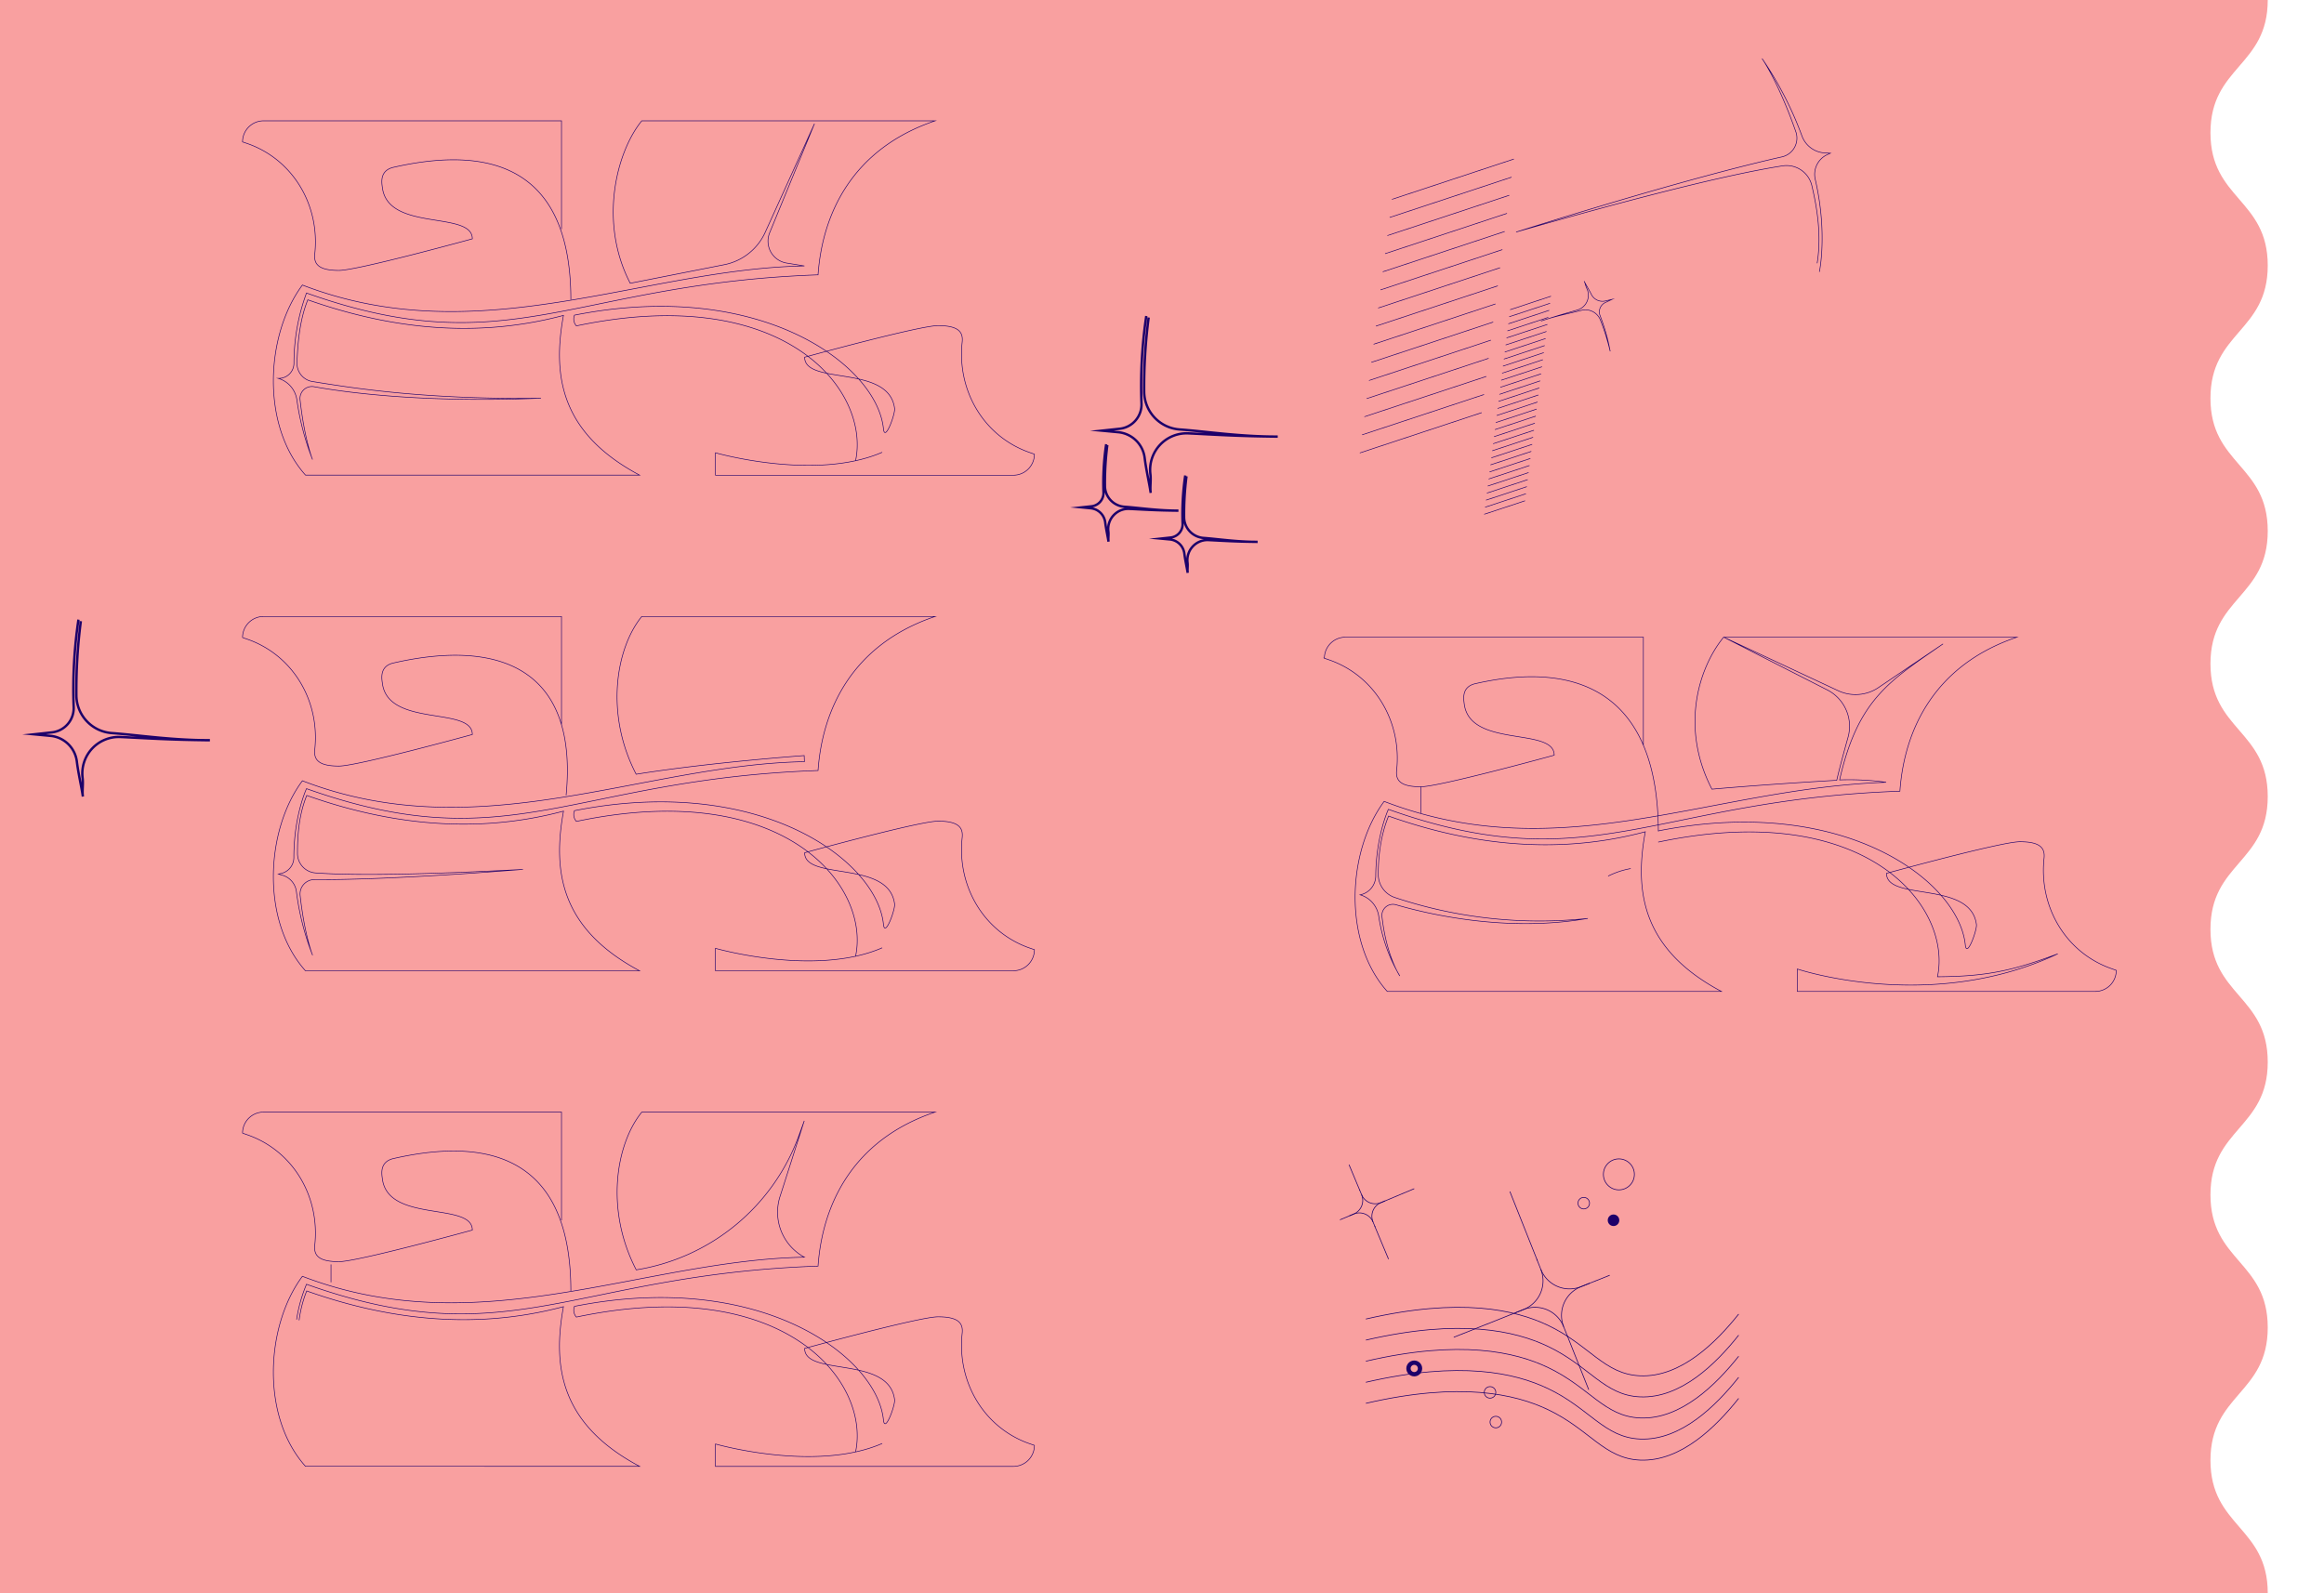<svg xmlns="http://www.w3.org/2000/svg" viewBox="0 0 973.72 667.63"><rect x="0" y="0" width="973.72" height="667.63" fill="#808080" stroke="none"/><defs><style>.cls-1{fill:#f9a0a0;}.cls-2,.cls-3,.cls-4,.cls-6{fill:none;stroke:#1d006a;stroke-miterlimit:10;}.cls-2{stroke-width:0.25px;}.cls-4{stroke-width:0.29px;}.cls-5{fill:#1d006a;}.cls-6{stroke-width:1.81px;}.cls-7{fill:#fff;}</style></defs><title>Asset 7</title><g id="Layer_2" data-name="Layer 2"><g id="Layer_1-2" data-name="Layer 1"><rect class="cls-1" width="972.42" height="667.63"/><path class="cls-2" d="M239.18,541c0-50.17-27.47-66.17-74.3-55.49-5.76,1.32-5,6.24-4.67,8.5,2.34,18.62,37.69,9.57,37.69,21.48,0,0-48.09,13.24-55.9,13.24h0c-8.36,0-10.59-2.54-10.12-6.89,2.24-20.36-9.09-39.72-28.47-46.35l-1.79-.62h0a8.83,8.83,0,0,1,8.83-8.83H235.26v45.36"/><path class="cls-2" d="M358.49,608.38c6.18-29.35-29.58-74.86-117-56.43a4.36,4.36,0,0,1-.79-4.5c77.63-15.41,126.74,20.76,129.45,47.61.59,5.88,5-6.24,4.67-8.5-2.34-18.61-37.69-9.57-37.69-21.48,0,0,48.09-13.24,55.9-13.24h0c8.36,0,10.59,2.54,10.11,6.9-2.23,20.35,9.1,39.72,28.48,46.35l1.79.61h0a8.83,8.83,0,0,1-8.83,8.83H299.77v-9.39s41.79,12,69.86-.22"/><line class="cls-2" x1="138.68" y1="537.38" x2="138.68" y2="529.88"/><path class="cls-2" d="M125.32,553.31A50.58,50.58,0,0,1,128.5,541c29.44,10.44,67,17.44,107.58,6.58-4.71,25.54-1,49.43,31.88,66.92H128c-18.76-20.92-16.71-58.93-1.3-79.64,74,28.54,142.28-6.75,210.33-8h0a21.45,21.45,0,0,1-10.22-25.4l10.16-31.75-2.14,5.93a87.25,87.25,0,0,1-68.26,56.52h0c-13.24-25.51-8.35-53,2.35-66.12H391.8c-34.82,11.73-47.26,39.1-49.05,64.55-103.25,3.64-129.33,37.9-214.33,7.61a62.41,62.41,0,0,0-4.15,14.8"/><path class="cls-3" d="M32.87,259.67a198.54,198.54,0,0,0-2,36.73,10.21,10.21,0,0,1-9.08,10.51l-7.52.82,6.93.66a12.28,12.28,0,0,1,11,10.76c.64,5.17,1.88,10.2,2.53,14.67-.36-2.52.21-5.13-.12-7.81a15.28,15.28,0,0,1,15.83-17.15c9.64.44,20.23,1.21,37.51,1.35h0c-16.14,0-30-2.18-41.13-3A16,16,0,0,1,32,291.45a226.1,226.1,0,0,1,1.87-31.13"/><path class="cls-3" d="M480.27,132.43a198.56,198.56,0,0,0-2,36.72,10.23,10.23,0,0,1-9.09,10.52l-7.52.81,6.94.66a12.31,12.31,0,0,1,11,10.77c.64,5.17,1.87,10.2,2.53,14.66-.36-2.52.2-5.12-.12-7.8a15.28,15.28,0,0,1,15.82-17.16c9.65.45,20.23,1.22,37.52,1.36h0c-16.15,0-30-2.19-41.14-3a16,16,0,0,1-14.82-15.77,226.47,226.47,0,0,1,1.88-31.14"/><path class="cls-3" d="M496.6,199.26a109.6,109.6,0,0,0-1.11,20.21,5.62,5.62,0,0,1-5,5.79l-4.14.45,3.82.36a6.77,6.77,0,0,1,6.06,5.93c.35,2.84,1,5.61,1.4,8.07-.2-1.39.11-2.82-.07-4.29a8.41,8.41,0,0,1,8.71-9.45c5.31.25,11.14.67,20.65.75h0c-8.89,0-16.51-1.2-22.64-1.65a8.79,8.79,0,0,1-8.16-8.68,125.37,125.37,0,0,1,1-17.14"/><line class="cls-2" x1="634.29" y1="66.65" x2="583.21" y2="83.54"/><line class="cls-2" x1="633.32" y1="74.24" x2="582.25" y2="91.13"/><line class="cls-2" x1="632.36" y1="81.83" x2="581.29" y2="98.72"/><line class="cls-2" x1="631.4" y1="89.42" x2="580.33" y2="106.31"/><line class="cls-2" x1="630.44" y1="97.01" x2="579.36" y2="113.9"/><line class="cls-2" x1="629.48" y1="104.6" x2="578.4" y2="121.49"/><line class="cls-2" x1="628.52" y1="112.19" x2="577.44" y2="129.08"/><line class="cls-2" x1="627.56" y1="119.78" x2="576.48" y2="136.67"/><line class="cls-2" x1="626.59" y1="127.37" x2="575.52" y2="144.26"/><line class="cls-2" x1="625.63" y1="134.96" x2="574.56" y2="151.85"/><line class="cls-2" x1="624.67" y1="142.55" x2="573.6" y2="159.45"/><line class="cls-2" x1="649.82" y1="124.13" x2="632.72" y2="129.79"/><line class="cls-2" x1="649.45" y1="127.09" x2="632.34" y2="132.74"/><line class="cls-2" x1="649.08" y1="130.04" x2="631.97" y2="135.7"/><line class="cls-2" x1="648.7" y1="133" x2="631.59" y2="138.66"/><line class="cls-2" x1="648.33" y1="135.96" x2="631.22" y2="141.61"/><line class="cls-2" x1="647.95" y1="138.91" x2="630.84" y2="144.57"/><line class="cls-2" x1="647.58" y1="141.87" x2="630.47" y2="147.53"/><line class="cls-2" x1="647.2" y1="144.82" x2="630.09" y2="150.48"/><line class="cls-2" x1="646.83" y1="147.78" x2="629.72" y2="153.44"/><line class="cls-2" x1="646.45" y1="150.74" x2="629.35" y2="156.39"/><line class="cls-2" x1="646.08" y1="153.69" x2="628.97" y2="159.35"/><line class="cls-2" x1="645.71" y1="156.65" x2="628.6" y2="162.31"/><line class="cls-2" x1="645.33" y1="159.6" x2="628.22" y2="165.26"/><line class="cls-2" x1="644.96" y1="162.56" x2="627.85" y2="168.22"/><line class="cls-2" x1="644.58" y1="165.52" x2="627.47" y2="171.17"/><line class="cls-2" x1="644.21" y1="168.47" x2="627.1" y2="174.13"/><line class="cls-2" x1="643.83" y1="171.43" x2="626.72" y2="177.09"/><line class="cls-2" x1="643.46" y1="174.38" x2="626.35" y2="180.04"/><line class="cls-2" x1="643.08" y1="177.34" x2="625.98" y2="183"/><line class="cls-2" x1="642.71" y1="180.3" x2="625.6" y2="185.95"/><line class="cls-2" x1="642.34" y1="183.25" x2="625.23" y2="188.91"/><line class="cls-2" x1="641.96" y1="186.21" x2="624.85" y2="191.87"/><line class="cls-2" x1="641.59" y1="189.16" x2="624.48" y2="194.82"/><line class="cls-2" x1="641.21" y1="192.12" x2="624.1" y2="197.78"/><line class="cls-2" x1="640.84" y1="195.08" x2="623.73" y2="200.73"/><line class="cls-2" x1="640.46" y1="198.03" x2="623.35" y2="203.69"/><line class="cls-2" x1="640.09" y1="200.99" x2="622.98" y2="206.65"/><line class="cls-2" x1="639.71" y1="203.94" x2="622.61" y2="209.6"/><line class="cls-2" x1="639.34" y1="206.9" x2="622.23" y2="212.56"/><line class="cls-2" x1="638.97" y1="209.86" x2="621.86" y2="215.51"/><line class="cls-2" x1="623.71" y1="150.15" x2="572.63" y2="167.04"/><line class="cls-2" x1="622.75" y1="157.74" x2="571.67" y2="174.63"/><line class="cls-2" x1="621.79" y1="165.33" x2="570.71" y2="182.22"/><line class="cls-2" x1="620.82" y1="172.92" x2="569.75" y2="189.81"/><path class="cls-2" d="M762.29,113.93s3.51-16.18-1.73-38.76a9.09,9.09,0,0,1,5.05-10.37l1.27-.58-2.43-.14A10.81,10.81,0,0,1,755,57a148.46,148.46,0,0,0-16.72-32.47s6.86,9.82,14.15,30.7a8.05,8.05,0,0,1-5.86,10.52C732.1,69,698.31,77.37,635.22,97.25,683.4,83.37,723.73,73.1,746.84,69.51a10.89,10.89,0,0,1,12.3,8.29c2,8.51,4.19,20.43,2.21,32.53"/><path class="cls-2" d="M674.65,147.24a83.25,83.25,0,0,0-4.25-15,4.32,4.32,0,0,1,2.19-5.45l2.89-1.36-2.86.69a5.2,5.2,0,0,1-5.89-2.79c-1-2-2.15-3.81-3-5.51.49,1,.63,2.08,1.13,3.1a6.46,6.46,0,0,1-4,9c-3.91,1.15-8.25,2.3-15.18,4.62h0c6.45-2.24,12.29-3.26,16.85-4.47a6.76,6.76,0,0,1,8.1,4.27,94.11,94.11,0,0,1,4,12.82"/><path class="cls-3" d="M463.47,186.16a109.68,109.68,0,0,0-1.12,20.22,5.63,5.63,0,0,1-5,5.79l-4.14.45L457,213a6.77,6.77,0,0,1,6.07,5.93c.35,2.84,1,5.61,1.39,8.07-.2-1.39.11-2.82-.07-4.3a8.41,8.41,0,0,1,8.71-9.44c5.31.24,11.14.67,20.65.74h0c-8.88,0-16.5-1.2-22.64-1.64a8.8,8.8,0,0,1-8.16-8.68,123.94,123.94,0,0,1,1-17.14"/><path class="cls-2" d="M237.19,333.32c5-51.07-25.48-66.17-72.31-55.49-5.76,1.31-5,6.23-4.67,8.49,2.34,18.62,37.69,9.57,37.69,21.49,0,0-48.09,13.23-55.9,13.23h0c-8.36,0-10.59-2.54-10.12-6.89,2.24-20.36-9.09-39.72-28.47-46.35l-1.79-.62h0a8.83,8.83,0,0,1,8.83-8.83H235.26v45.37"/><path class="cls-2" d="M358.49,400.66c6.18-29.35-29.58-74.86-117-56.43a4.35,4.35,0,0,1-.79-4.5c77.63-15.41,126.74,20.76,129.45,47.61.59,5.88,5-6.24,4.67-8.49-2.34-18.62-37.69-9.58-37.69-21.49,0,0,48.09-13.24,55.9-13.24h0c8.36,0,10.59,2.55,10.11,6.9-2.23,20.35,9.1,39.72,28.48,46.35l1.79.61h0a8.84,8.84,0,0,1-8.83,8.84H299.77v-9.4s41.79,12,69.86-.22"/><path class="cls-2" d="M266.54,324.46h0c-13.24-25.51-8.35-53,2.35-66.11H391.8c-34.82,11.73-47.26,39.1-49.05,64.55-103.25,3.64-129.33,37.89-214.33,7.6,0,0-5.32,11.32-5.3,28.81a6.87,6.87,0,0,1-5.47,6.77l-1,.21,1.76.52a8.16,8.16,0,0,1,5.77,6.79,111.64,111.64,0,0,0,6.79,26.72s-3.39-8.4-5.21-25a6,6,0,0,1,6.06-6.7c11.15.09,37.43-.34,87.26-4.27-37.84,2-69.28,2.75-86.87,1.47a8.17,8.17,0,0,1-7.57-8.15c0-6.59.38-15.75,3.89-24.32,29.44,10.43,67,17.43,107.58,6.57-4.71,25.55-1,49.43,31.88,66.93H128c-18.76-20.93-16.71-58.94-1.3-79.65,74,28.54,142.28-6.75,210.33-8h0l-.09-2.56S297.88,319.44,266.54,324.46Z"/><path class="cls-4" d="M572.28,552.77c39.57-9.16,62.54-3.88,76.19,2.59,17.62,8.35,23.64,20.57,38.73,21.2,17.1.71,31.87-14.06,41.27-25.86"/><path class="cls-4" d="M572.28,561.6c39.57-9.16,62.54-3.88,76.19,2.59,17.62,8.36,23.64,20.58,38.73,21.2,17.1.72,31.87-14,41.27-25.85"/><path class="cls-4" d="M572.28,570.44c39.57-9.17,62.54-3.89,76.19,2.58,17.62,8.36,23.64,20.58,38.73,21.21,17.1.71,31.87-14.06,41.27-25.86"/><path class="cls-4" d="M572.28,579.27c39.57-9.16,62.54-3.89,76.19,2.59,17.62,8.35,23.64,20.57,38.73,21.2,17.1.71,31.87-14.06,41.27-25.86"/><path class="cls-4" d="M572.28,588.1c39.57-9.16,62.54-3.88,76.19,2.59,17.62,8.35,23.64,20.57,38.73,21.2,17.1.71,31.87-14.06,41.27-25.86"/><circle class="cls-5" cx="676.04" cy="511.38" r="2.42"/><circle class="cls-4" cx="663.57" cy="504.21" r="2.42"/><circle class="cls-6" cx="592.55" cy="573.48" r="2.42"/><circle class="cls-4" cx="624.3" cy="583.51" r="2.42"/><circle class="cls-4" cx="626.73" cy="595.95" r="2.42"/><circle class="cls-4" cx="678.29" cy="492.15" r="6.49"/><path class="cls-4" d="M634.66,550.25,609.1,560.41"/><path class="cls-4" d="M674.45,534.42l-8.34,3.32"/><path class="cls-4" d="M644.13,528.27l-11.51-28.93"/><path class="cls-4" d="M665.65,582.39l-9-22.67"/><path class="cls-4" d="M634.66,550.25l3.71-1.48A12.93,12.93,0,0,1,655.16,556l1.72,4.32"/><path class="cls-4" d="M634.66,550.25l3.71-1.48A12.93,12.93,0,0,0,645.6,532l-1.72-4.32"/><path class="cls-4" d="M666.11,537.74l-3.71,1.48A12.92,12.92,0,0,0,655.16,556"/><path class="cls-4" d="M666.11,537.74l-3.71,1.48A12.93,12.93,0,0,1,645.6,532"/><path class="cls-4" d="M580.37,503.24l12.18-5.1"/><path class="cls-4" d="M561.42,511.18l4-1.66"/><path class="cls-4" d="M576,513.87l5.77,13.79"/><path class="cls-4" d="M565.22,488.09l4.53,10.8"/><path class="cls-4" d="M580.37,503.24l-1.76.74a6.2,6.2,0,0,1-8.12-3.32l-.87-2.06"/><path class="cls-4" d="M580.37,503.24l-1.76.74a6.21,6.21,0,0,0-3.33,8.12l.86,2.06"/><path class="cls-4" d="M565.39,509.52l1.77-.74a6.21,6.21,0,0,0,3.33-8.12"/><path class="cls-4" d="M565.39,509.52l1.77-.74a6.2,6.2,0,0,1,8.12,3.32"/><path class="cls-2" d="M683.24,364a34.39,34.39,0,0,0-9.46,3.15"/><line class="cls-2" x1="595.29" y1="329.71" x2="595.29" y2="340.78"/><path class="cls-2" d="M694.82,348.38c-.17-55.47-31.08-72.28-76.66-61.88-5.76,1.31-4.95,6.23-4.67,8.49,2.34,18.62,37.7,9.57,37.7,21.49,0,0-48.1,13.23-55.9,13.23h0c-8.37,0-10.6-2.54-10.12-6.89,2.23-20.36-9.1-39.72-28.47-46.35l-1.8-.62h0a8.84,8.84,0,0,1,8.84-8.83H688.55v45.37"/><path class="cls-2" d="M694.77,352.9C782.2,334.47,818,380,811.77,409.33c20.19-.12,31.34-2.4,50.41-9.62-53.36,25.15-109.13,6.38-109.13,6.38v9.4H877.86a8.83,8.83,0,0,0,8.83-8.84h0L884.9,406c-19.37-6.63-30.71-26-28.47-46.35.47-4.36-1.76-6.9-10.12-6.9h0c-7.81,0-55.9,13.24-55.9,13.24,0,11.91,35.36,2.87,37.69,21.49.29,2.25-4.07,14.37-4.67,8.49-2.7-26.85-51-63.18-128.6-47.77"/><path class="cls-2" d="M717.27,330.72c-13.24-25.52-5.8-50.57,4.91-63.7h122.9c-34.82,11.73-47.26,39.1-49.05,64.55-103.25,3.63-129.32,37.89-214.32,7.6,0,0-5.14,10.92-5.3,27.89A8.13,8.13,0,0,1,569.9,375h0a10.94,10.94,0,0,1,7.75,8.87A68.87,68.87,0,0,0,586.5,409s-5.66-8.37-7.47-24.92a4.61,4.61,0,0,1,5.87-4.92c13.56,3.95,46.42,11.67,80.25,5.74a191.2,191.2,0,0,1-80.78-8.8,10.19,10.19,0,0,1-6.9-9.61c0-6.61.75-15.81,4.32-24.5,29.43,10.43,67,17.43,107.57,6.57-4.71,25.55-1,49.43,31.89,66.93h-140c-18.77-20.93-16.72-58.94-1.31-79.65,74,28.54,136.51-5.55,210.33-8a111.76,111.76,0,0,0-19.5-1c7.66-33.91,21.15-41.61,43.33-57L787,288.17a17.13,17.13,0,0,1-16.8,1.3l-48-22.45,43.4,22.11A17.09,17.09,0,0,1,774.29,309c-1.83,6.56-3.82,13.92-4.72,18C769.57,327,742.29,328.51,717.27,330.72Z"/><path class="cls-2" d="M239.18,125.6c0-50.17-27.47-66.17-74.3-55.49-5.76,1.31-5,6.24-4.67,8.49,2.34,18.62,37.69,9.58,37.69,21.49,0,0-48.09,13.24-55.9,13.24h0c-8.36,0-10.59-2.54-10.12-6.9,2.24-20.35-9.09-39.72-28.47-46.35l-1.79-.61h0a8.83,8.83,0,0,1,8.83-8.84H235.26V96"/><path class="cls-2" d="M358.49,193c6.18-29.35-29.58-74.86-117-56.43a4.36,4.36,0,0,1-.79-4.5c77.63-15.41,126.74,20.75,129.45,47.6.59,5.89,5-6.23,4.67-8.49-2.34-18.62-37.69-9.57-37.69-21.49,0,0,48.09-13.23,55.9-13.23h0c8.36,0,10.59,2.54,10.11,6.89-2.23,20.36,9.1,39.72,28.48,46.35l1.79.62h0a8.84,8.84,0,0,1-8.83,8.83H299.77v-9.4s41.79,12,69.86-.21"/><path class="cls-2" d="M341.26,51.83,320.61,97.36a23.88,23.88,0,0,1-17.12,13.56l-39.43,7.79c-13.25-25.51-5.87-54.95,4.83-68.08H391.8c-34.82,11.73-47.26,39.1-49.05,64.55-103.25,3.64-129.33,37.89-214.33,7.61a85.07,85.07,0,0,0-5.26,29.47,6.36,6.36,0,0,1-6.54,6.31h0a11,11,0,0,1,7.76,9,110.93,110.93,0,0,0,6.56,25s-3.39-8.4-5.21-25a5,5,0,0,1,5.92-5.5c13.06,2.36,45.42,6.84,95,4.81-48.64.62-79-4.27-95.78-7a7.68,7.68,0,0,1-6.43-7.85c.25-6.95.92-17.58,4.53-26.38C158.38,136,195.51,143,236.08,132.18c-4.71,25.54-1,49.42,31.88,66.92H128c-18.76-20.92-16.71-58.94-1.3-79.65,74,28.55,142.28-6.74,210.33-8l-7.44-1.21a9.29,9.29,0,0,1-7.11-12.7Z"/><path class="cls-7" d="M950.15,0c0,27.81-24,27.81-24,55.63s24,27.82,24,55.63-24,27.82-24,55.64,24,27.81,24,55.63-24,27.82-24,55.64,24,27.81,24,55.63-24,27.82-24,55.64,24,27.81,24,55.63-24,27.82-24,55.64,24,27.82,24,55.63-24,27.82-24,55.65,24,27.82,24,55.64h23.57V0Z"/></g></g></svg>